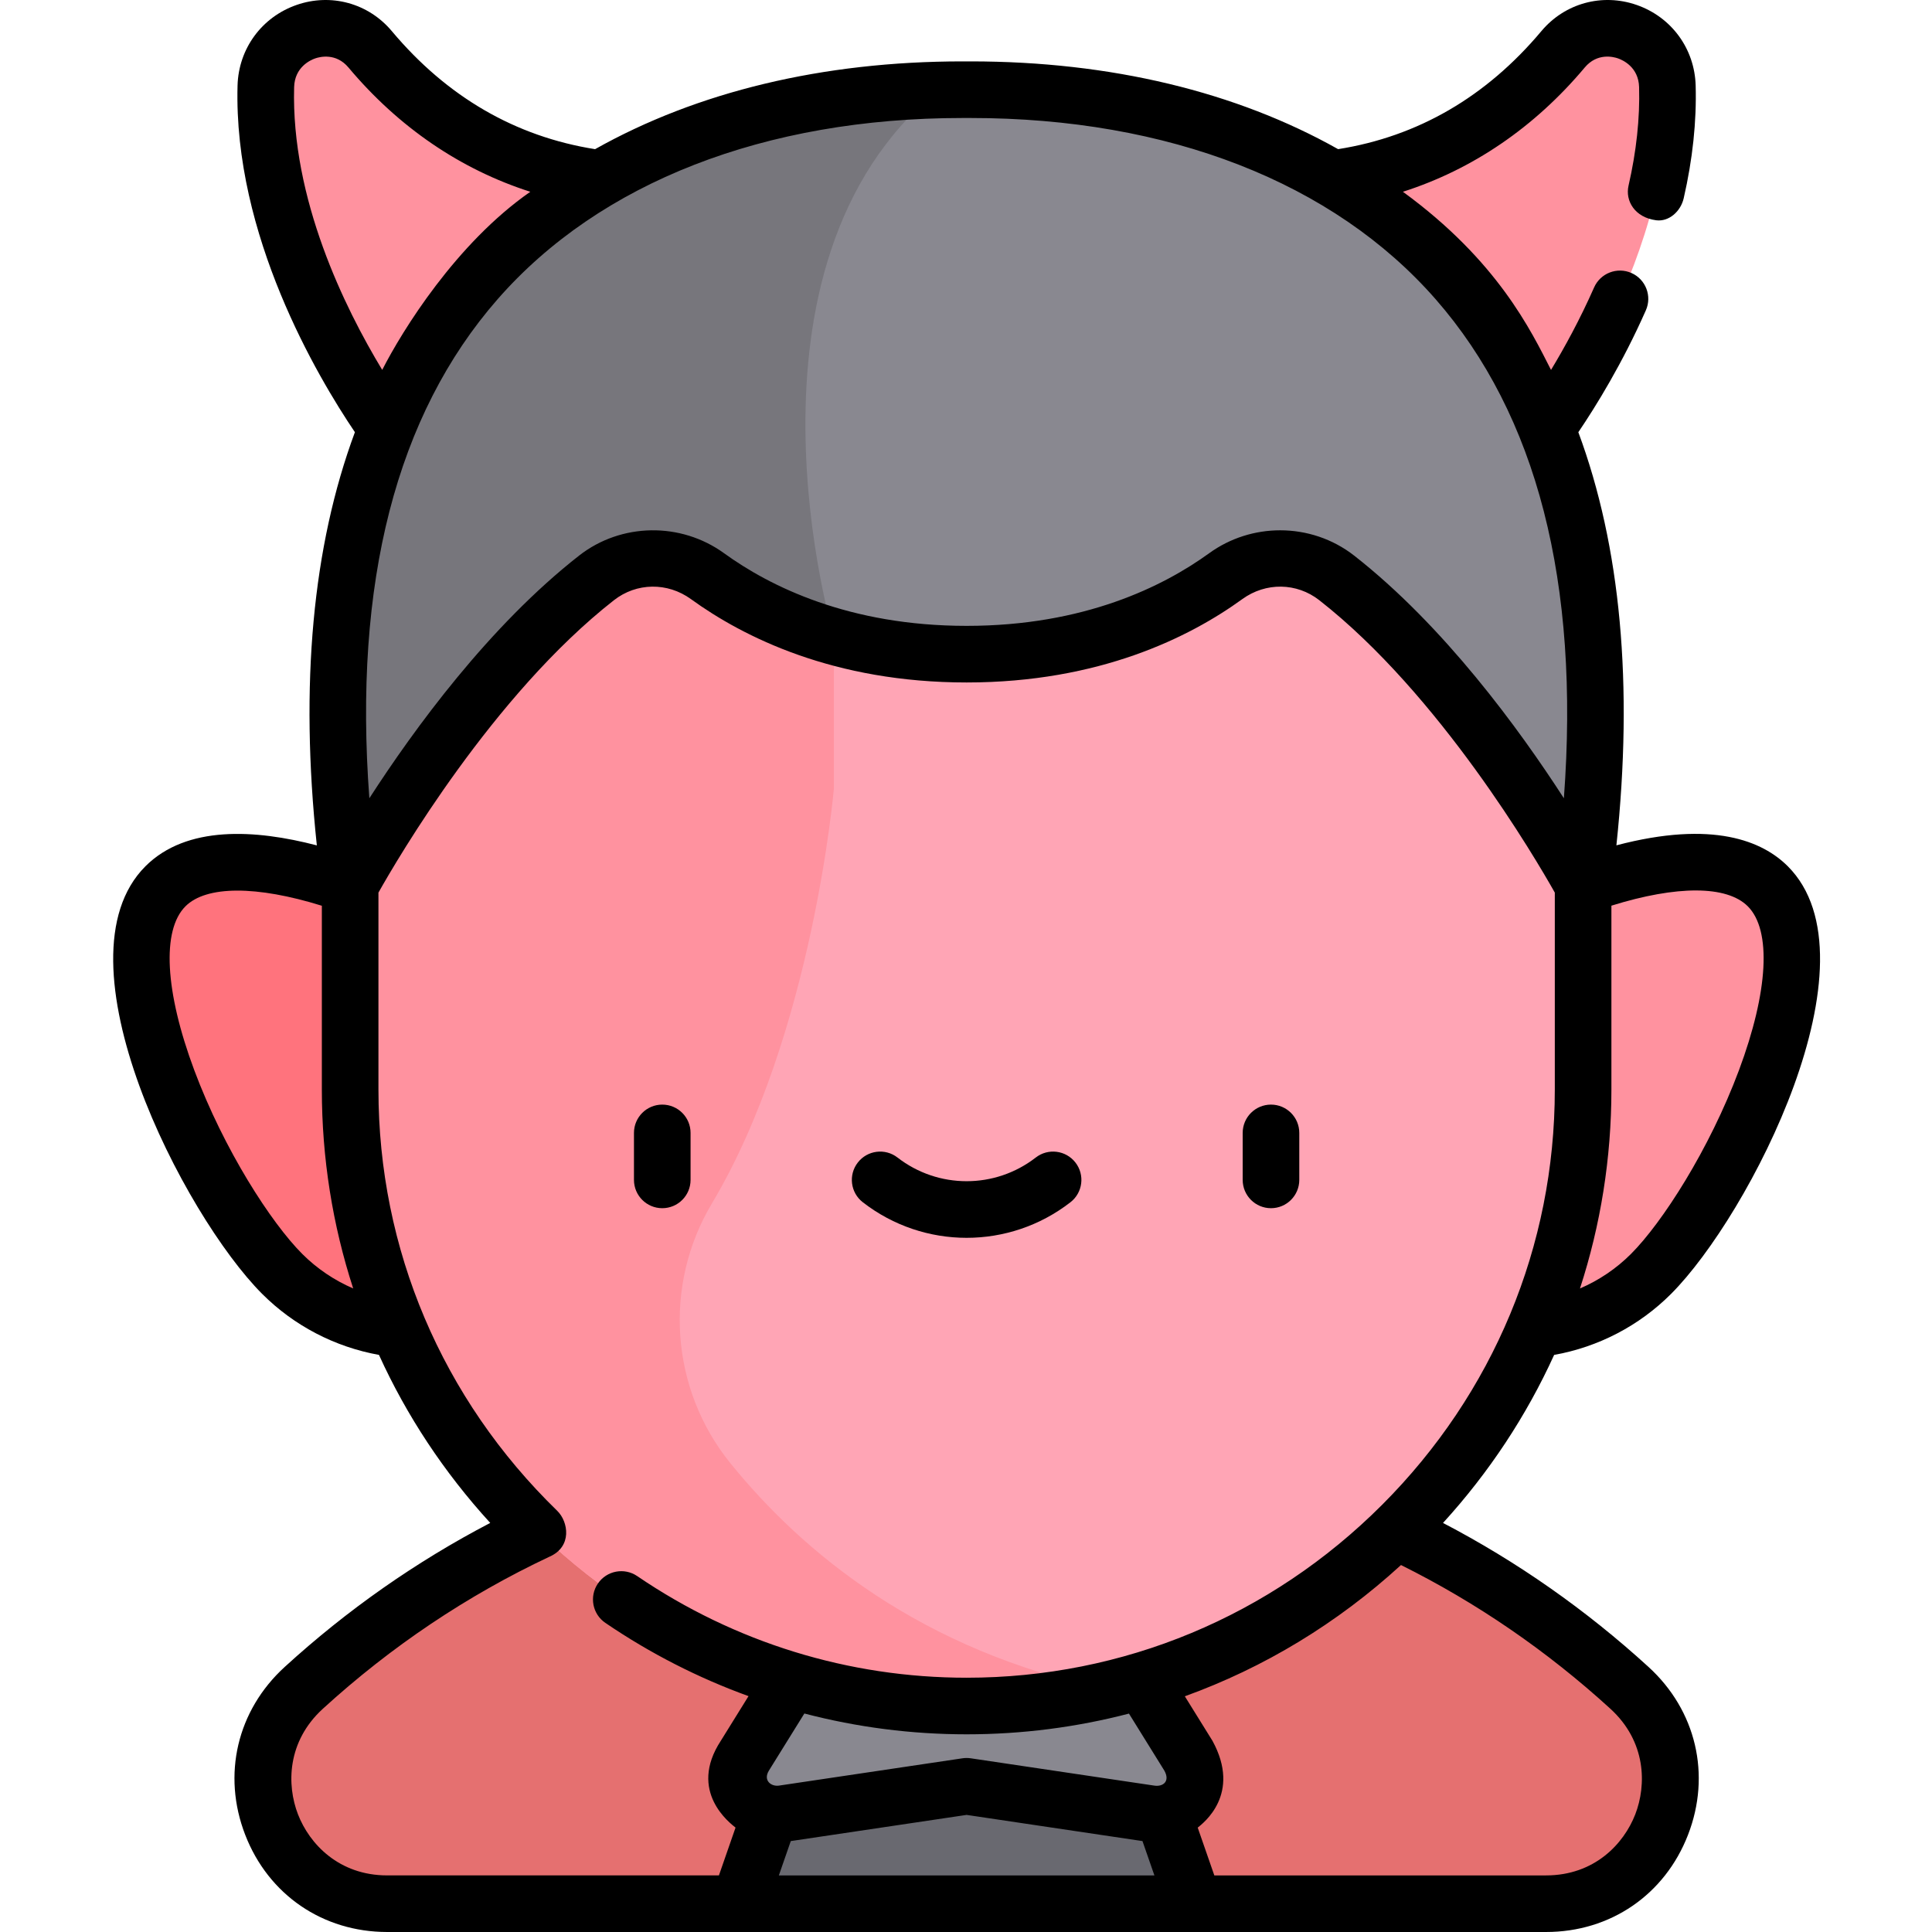<svg height="511pt" viewBox="-29 0 511 511.999" width="511pt" xmlns="http://www.w3.org/2000/svg"><path d="m73.105 504.5h307.121c30.055 0 44.289-36.938 22.094-57.207-35.242-32.184-92.129-65.969-175.656-65.969-83.523 0-140.414 33.785-175.656 65.969-22.191 20.27-7.957 57.207 22.098 57.207zm0 0" fill="#e57070"/><path d="m271.336 459.508h-89.34l-15.641 44.992h120.617zm0 0" fill="#696970"/><path d="m270.871 441.812h-88.41l-14.555 23.449c-4.551 7.332 1.562 16.633 10.098 15.363l48.66-7.242 48.664 7.242c8.535 1.27 14.648-8.031 10.098-15.363zm0 0" fill="#898890"/><g fill="#ff929f"><path d="m75.453 116.887s-35.836-45.555-34.5-94.008c.398-14.398 18.383-20.852 27.641-9.816 15.652 18.656 42.945 38.871 86.223 34.555.336 1.148-79.363 69.27-79.363 69.27zm0 0"/><path d="m377.879 116.887s35.836-45.555 34.5-94.008c-.398-14.398-18.383-20.852-27.641-9.816-15.652 18.656-42.945 38.871-86.227 34.555-.336 1.148 79.367 69.27 79.367 69.27zm0 0"/><path d="m408.023 337.613c-19.82 19.82-51.957 19.82-71.777 0-19.816-19.82-19.816-51.957 0-71.777 19.82-19.82 82.918-50.781 102.738-30.961s-11.141 82.918-30.961 102.738zm0 0"/></g><path d="m45.309 337.613c19.82 19.82 51.953 19.82 71.773 0 19.824-19.82 19.82-51.957 0-71.777-19.82-19.82-82.914-50.781-102.734-30.961-19.82 19.82 11.141 82.918 30.961 102.738zm0 0" fill="#ff737d"/><path d="m226.664 452.109c-89.852 0-163.371-73.52-163.371-163.371v-84.785c0-89.855 73.52-163.371 163.371-163.371 89.855 0 163.375 73.516 163.375 163.371v84.785c0 89.852-73.52 163.371-163.375 163.371zm0 0" fill="#ffa5b5"/><path d="m164.078 387.785c-15.91-19.633-17.879-47.129-4.93-68.832 26.77-44.879 32.34-109.992 32.34-109.992v-164.539c-73.094 16.199-128.195 81.746-128.195 159.531v84.785c0 89.852 73.52 163.371 163.371 163.371 12.805 0 25.285-1.496 37.258-4.312-49.434-10.301-80.84-36.547-99.844-60.012zm0 0" fill="#ff929f"/><path d="m226.664 23.77c-19.965 0-192.375-2.664-163.371 210.84 0 0 28.102-52.371 65.297-81.465 8.602-6.727 20.562-6.863 29.406-.453 12.621 9.141 35.301 20.668 68.668 20.668 33.371 0 56.051-11.527 68.672-20.668 8.84-6.406 20.805-6.273 29.406.453 37.195 29.094 65.297 81.465 65.297 81.465 29.004-213.504-143.406-210.84-163.375-210.84zm0 0" fill="#898890"/><path d="m219.141 23.832c-38.695.891-182.535 14.324-155.848 210.777 0 0 28.102-52.371 65.297-81.465 8.602-6.727 20.562-6.863 29.406-.453 7.535 5.457 18.656 11.766 33.492 15.961 0 0-29.324-98.156 27.652-144.82zm0 0" fill="#77767c"/><path d="m307.324 320.184c4.141 0 7.5-3.359 7.5-7.5v-12.453c0-4.141-3.359-7.5-7.5-7.5-4.145 0-7.5 3.359-7.5 7.5v12.453c0 4.141 3.355 7.5 7.5 7.5zm0 0"/><path d="m146.008 320.184c4.145 0 7.5-3.359 7.5-7.5v-12.453c0-4.141-3.355-7.5-7.5-7.5-4.145 0-7.5 3.359-7.5 7.5v12.453c0 4.141 3.359 7.5 7.5 7.5zm0 0"/><path d="m199.152 318.609c8.098 6.285 17.805 9.426 27.512 9.426 9.707 0 19.418-3.141 27.516-9.426 3.273-2.539 3.867-7.25 1.328-10.52-2.535-3.277-7.25-3.871-10.52-1.332-10.789 8.367-25.855 8.367-36.641 0-3.273-2.539-7.988-1.945-10.523 1.332-2.539 3.27-1.945 7.984 1.328 10.52zm0 0"/><path d="m407.379 441.758c-16.555-15.121-34.84-27.926-54.465-38.164 12.238-13.41 22.121-28.426 29.449-44.531 11.676-2.082 22.496-7.68 30.965-16.148 20.809-20.809 55.734-88.566 30.961-113.344-6.621-6.621-19.75-12.301-45.426-5.551 4.52-42.629 1.141-79.242-10.086-109.48 4.684-6.918 11.691-18.262 17.895-32.305 1.676-3.789-.039-8.215-3.828-9.891-3.789-1.672-8.219.043-9.891 3.832-3.758 8.504-7.832 15.934-11.414 21.855-5.328-10.441-14.113-28.867-39.25-47.211 18.445-5.902 34.883-17.07 48.191-32.938 3.305-3.934 7.586-2.836 8.816-2.406 1.273.445 5.438 2.301 5.582 7.609.227 8.25-.715 17.031-2.797 26.109-.926 4.035 1.656 8.438 7.316 9.18 3.387.441 6.504-2.352 7.301-5.824 2.367-10.309 3.438-20.363 3.172-29.875-.27-9.762-6.406-18.148-15.637-21.363-9.137-3.184-19.043-.461-25.246 6.93-14.621 17.434-32.742 27.934-53.871 31.285-26.973-15.18-60.246-23.258-97.379-23.258-.117 0-.242 0-.355 0h-1.441c-.117 0-.234 0-.352 0-37.133 0-70.406 8.078-97.383 23.262-21.125-3.352-39.246-13.855-53.871-31.285-6.199-7.395-16.109-10.117-25.238-6.934-9.234 3.215-15.371 11.602-15.641 21.359-1.094 39.617 21.168 77.168 31.098 91.863-11.227 30.246-14.609 66.863-10.086 109.504-16.312-4.258-34.531-5.359-45.426 5.535-24.773 24.773 10.152 92.531 30.961 113.344 8.426 8.422 19.273 14.055 30.93 16.145 7.328 16.113 17.23 31.113 29.488 44.527-19.625 10.242-37.914 23.047-54.469 38.168-12.629 11.531-16.637 28.586-10.461 44.508 6.156 15.875 20.57 25.734 37.613 25.734h307.121c17.043 0 31.457-9.863 37.613-25.734 6.176-15.922 2.168-32.977-10.461-44.508zm26.305-201.578c6.328 6.328 5.453 22.57-2.34 43.441-7.852 21.023-20.34 40.406-28.621 48.688-3.914 3.914-8.512 6.996-13.512 9.148 5.477-16.824 8.328-34.562 8.328-52.719v-48.727c17.324-5.395 30.574-5.402 36.145.168zm-207.758-208.91h1.48.332c52.379 0 96.137 17.055 123.234 48.043 26.848 30.695 38.238 75.109 33.973 132.234-11.852-18.355-31.773-45.684-55.582-64.309-5.707-4.461-12.641-6.703-19.598-6.703-6.605 0-13.23 2.02-18.832 6.082-12.117 8.777-33.102 19.242-64.27 19.242-31.164 0-52.148-10.465-64.266-19.242-11.504-8.336-27.305-8.078-38.43.621-23.809 18.625-43.73 45.953-55.582 64.309-4.266-57.125 7.125-101.539 33.973-132.234 27.098-30.988 70.852-48.043 123.234-48.043zm-177.477-8.18c.148-5.312 4.309-7.168 5.582-7.613 1.234-.43 5.516-1.523 8.816 2.41 13.309 15.863 29.746 27.035 48.191 32.934-19.648 13.668-33.918 36.762-39.246 47.203-9.973-16.492-24.16-45.332-23.344-74.934zm2.16 309.219c-8.281-8.281-20.77-27.664-28.621-48.688-7.793-20.871-8.668-37.113-2.34-43.441 5.527-5.527 18.855-5.52 36.145-.148v48.707c0 18.18 2.848 35.906 8.309 52.711-5-2.156-9.594-5.242-13.492-9.141zm-1.133 148.531c-3.043-7.852-2.914-19.332 6.59-28.008 18.043-16.477 38.254-30.035 60.074-40.305h-.004c6.055-2.641 5-9.266 2.031-12.152-30.551-29.707-47.375-69.352-47.375-111.637v-52.188c4.992-8.879 30.445-52.488 62.418-77.496 5.98-4.676 14.172-4.793 20.387-.293 13.914 10.082 37.887 22.098 73.066 22.098 35.188 0 59.156-12.016 73.07-22.098 6.215-4.5 14.406-4.383 20.383.293 31.922 24.969 57.422 68.617 62.422 77.496v52.188c0 41.457-16.266 80.547-45.797 110.078-29.527 29.531-68.621 45.797-110.078 45.797-31.227 0-61.418-9.316-87.297-26.934-3.426-2.332-8.09-1.445-10.422 1.98-2.332 3.422-1.445 8.09 1.98 10.418 11.902 8.105 24.641 14.598 37.941 19.414l-7.332 11.816c-8.828 13.48 2.508 21.895 3.891 23.023l-4.402 12.668h-87.918c-12.801 0-20.598-8.348-23.629-16.16zm229.578-11.625c1.613 2.855-.336 4.332-2.625 3.992l-48.66-7.242c-.73-.109-1.477-.109-2.207 0l-48.66 7.242c-2.086.277-4.223-1.402-2.625-3.992l9.387-15.121c13.938 3.645 28.363 5.516 43 5.516 14.703 0 29.129-1.875 43.02-5.492zm-98.988 18.688 46.598-6.938 46.602 6.938 3.164 9.098h-99.527zm223.789-7.062c-3.031 7.812-10.828 16.16-23.629 16.16h-87.918l-4.402-12.664c1.387-1.129 11.688-8.844 3.895-23.031l-7.309-11.773c20.973-7.578 40.402-19.316 57.285-34.785 20.066 9.977 38.715 22.77 55.488 38.086 9.504 8.68 9.633 20.156 6.59 28.008zm0 0"/></svg>